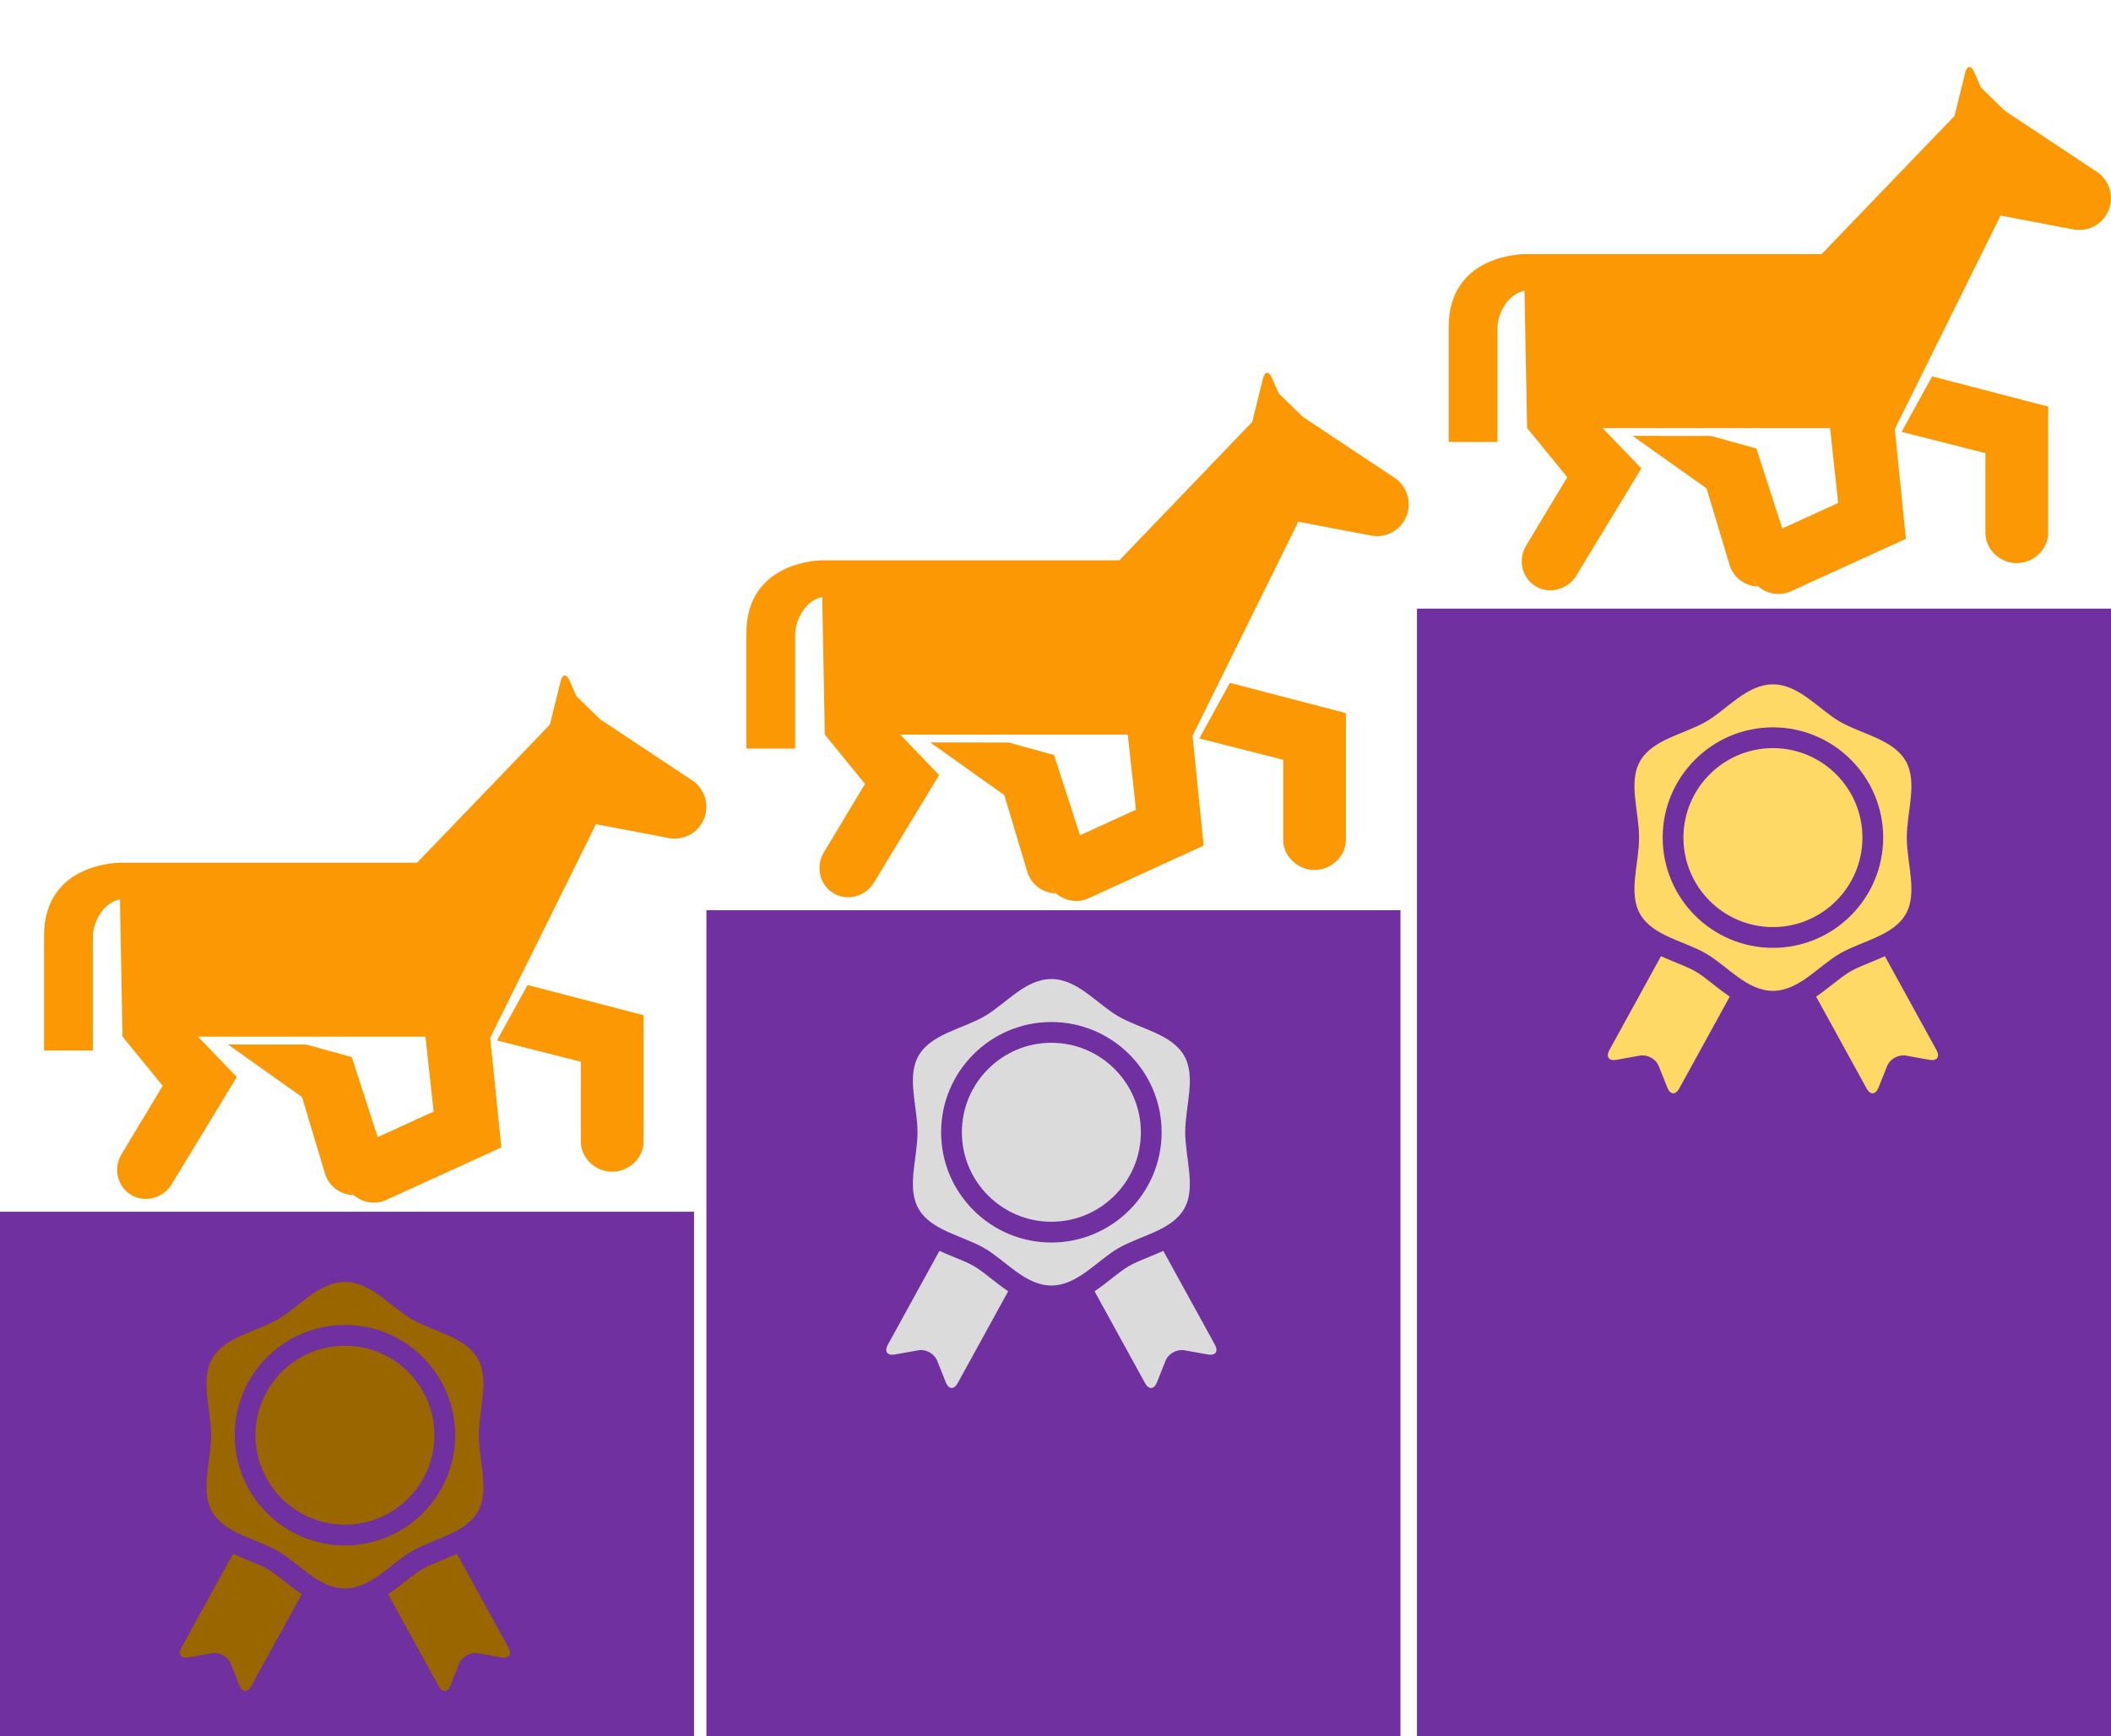<svg width="1533" height="1261" xmlns="http://www.w3.org/2000/svg" xmlns:xlink="http://www.w3.org/1999/xlink" overflow="hidden"><defs><clipPath id="clip0"><rect x="269" y="537" width="1533" height="1261"/></clipPath><clipPath id="clip1"><rect x="1321" y="536" width="481" height="482"/></clipPath><clipPath id="clip2"><rect x="1321" y="536" width="481" height="482"/></clipPath><clipPath id="clip3"><rect x="1321" y="536" width="481" height="482"/></clipPath><clipPath id="clip4"><rect x="810" y="759" width="483" height="481"/></clipPath><clipPath id="clip5"><rect x="810" y="759" width="483" height="481"/></clipPath><clipPath id="clip6"><rect x="810" y="759" width="483" height="481"/></clipPath><clipPath id="clip7"><rect x="301" y="979" width="482" height="480"/></clipPath><clipPath id="clip8"><rect x="301" y="979" width="482" height="480"/></clipPath><clipPath id="clip9"><rect x="301" y="979" width="482" height="480"/></clipPath><clipPath id="clip10"><rect x="370" y="1468" width="298" height="298"/></clipPath><clipPath id="clip11"><rect x="370" y="1468" width="298" height="298"/></clipPath><clipPath id="clip12"><rect x="370" y="1468" width="298" height="298"/></clipPath><clipPath id="clip13"><rect x="884" y="1248" width="298" height="298"/></clipPath><clipPath id="clip14"><rect x="884" y="1248" width="298" height="298"/></clipPath><clipPath id="clip15"><rect x="884" y="1248" width="298" height="298"/></clipPath><clipPath id="clip16"><rect x="1408" y="1034" width="297" height="297"/></clipPath><clipPath id="clip17"><rect x="1408" y="1034" width="297" height="297"/></clipPath><clipPath id="clip18"><rect x="1408" y="1034" width="297" height="297"/></clipPath></defs><g clip-path="url(#clip0)" transform="translate(-269 -537)"><rect x="1298" y="979" width="504" height="819" fill="#7030A0"/><g clip-path="url(#clip1)"><g clip-path="url(#clip2)"><g clip-path="url(#clip3)"><path d="M328.399 313.358 328.399 313.674 389.027 329.087 389.027 386.971C389.027 399.109 399.566 408.962 411.693 408.957 423.83 408.957 434.497 399.109 434.497 386.971L434.497 295.28 350.414 273.334 328.399 313.358Z" fill="#FC9804" transform="matrix(1.002 0 0 1 1321 537)"/><path d="M468.324 123.811 403.108 80.447 385.79 63.559 380.836 52.282C378.596 47.173 375.685 47.42 374.353 52.842L366.607 84.212 270.322 184.525 81.73 184.525 55.908 184.525C55.908 184.525 0 183.681 0 237.614L0 320.937 35.366 320.937C35.366 320.937 35.366 249.268 35.366 238.408 35.366 228.536 42.15 213.749 54.993 211.136L56.858 310.833 85.888 346.465 85.888 346.732 56.231 396.062C49.982 406.369 53.059 419.704 63.008 425.729 72.959 431.753 86.242 428.378 92.488 418.057L139.685 340.161 111.497 310.833 276.4 310.833 282.335 365.254 282.34 365.254 241.796 383.806 223.013 325.685 190.058 316.577 133.294 316.542 186.935 354.696 186.935 354.696 203.596 410.261C206.334 419.655 215.04 425.724 224.331 425.975 221.982 423.957 220.209 421.461 218.839 418.471 220.208 421.451 222.199 423.957 224.543 425.975 230.862 431.417 239.978 433.115 248.025 429.435L331.409 391.3 323.347 311.687 400.004 156.566 452.94 166.641C462.206 168.363 472.084 164.125 476.992 155.365 483.313 144.309 479.317 130.107 468.324 123.811Z" fill="#FC9804" transform="matrix(1.002 0 0 1 1321 537)"/></g></g></g><rect x="782" y="1198" width="504" height="600" fill="#7030A0"/><g clip-path="url(#clip4)"><g clip-path="url(#clip5)"><g clip-path="url(#clip6)"><path d="M1140.08 1073.01 1140.08 1073.33 1200.84 1088.77 1200.84 1146.78C1200.84 1158.94 1211.4 1168.81 1223.55 1168.81 1235.71 1168.81 1246.4 1158.94 1246.4 1146.78L1246.4 1054.89 1162.14 1032.9 1140.08 1073.01Z" fill="#FC9804"/><path d="M1280.3 883.069 1214.95 839.614 1197.59 822.691 1192.63 811.391C1190.38 806.271 1187.47 806.519 1186.13 811.953L1178.37 843.388 1081.89 943.909 892.9 943.909 867.025 943.909C867.025 943.909 811 943.064 811 997.109L811 1080.61 846.439 1080.61C846.439 1080.61 846.439 1008.79 846.439 997.905 846.439 988.012 853.237 973.194 866.107 970.576L867.976 1070.48 897.067 1106.19 897.067 1106.45 867.348 1155.89C861.086 1166.22 864.169 1179.58 874.139 1185.62 884.111 1191.65 897.421 1188.27 903.68 1177.93L950.976 1099.87 922.729 1070.48 1087.98 1070.48 1093.92 1125.02 1093.93 1125.02 1053.3 1143.61 1034.48 1085.36 1001.45 1076.24 944.571 1076.2 998.324 1114.43 998.324 1114.43 1015.02 1170.12C1017.76 1179.53 1026.49 1185.61 1035.8 1185.86 1033.44 1183.84 1031.67 1181.34 1030.29 1178.34 1031.67 1181.33 1033.66 1183.84 1036.01 1185.86 1042.34 1191.32 1051.48 1193.02 1059.54 1189.33L1143.1 1151.12 1135.02 1071.34 1211.84 915.892 1264.88 925.988C1274.17 927.714 1284.07 923.467 1288.99 914.688 1295.32 903.609 1291.32 889.378 1280.3 883.069Z" fill="#FC9804"/></g></g></g><rect x="269" y="1417" width="504" height="381" fill="#7030A0"/><g clip-path="url(#clip7)"><g clip-path="url(#clip8)"><g clip-path="url(#clip9)"><path d="M328.398 313.358 328.398 313.674 389.026 329.087 389.026 386.971C389.026 399.109 399.566 408.962 411.692 408.957 423.829 408.957 434.496 399.109 434.496 386.971L434.496 295.28 350.413 273.334 328.398 313.358Z" fill="#FC9804" transform="matrix(1.002 0 0 1 301 979)"/><path d="M468.324 123.811 403.107 80.447 385.79 63.559 380.836 52.282C378.596 47.173 375.685 47.42 374.353 52.842L366.606 84.212 270.322 184.525 81.73 184.525 55.908 184.525C55.908 184.525 0 183.681 0 237.613L0 320.937 35.366 320.937C35.366 320.937 35.366 249.268 35.366 238.408 35.366 228.536 42.15 213.749 54.993 211.136L56.857 310.832 85.888 346.465 85.888 346.732 56.231 396.061C49.982 406.369 53.059 419.704 63.008 425.728 72.959 431.753 86.242 428.378 92.488 418.056L139.685 340.161 111.497 310.833 276.4 310.833 282.335 365.254 282.34 365.254 241.796 383.806 223.013 325.685 190.057 316.577 133.293 316.542 186.935 354.696 186.935 354.696 203.596 410.261C206.334 419.655 215.04 425.723 224.33 425.975 221.982 423.957 220.209 421.46 218.839 418.47 220.208 421.45 222.199 423.957 224.542 425.975 230.862 431.417 239.978 433.115 248.025 429.435L331.408 391.3 323.347 311.687 400.004 156.566 452.94 166.641C462.206 168.363 472.083 164.125 476.992 155.364 483.313 144.308 479.316 130.106 468.324 123.811Z" fill="#FC9804" transform="matrix(1.002 0 0 1 301 979)"/></g></g></g><g clip-path="url(#clip10)"><g clip-path="url(#clip11)"><g clip-path="url(#clip12)"><path d="M463.339 1676.55C459.158 1674.13 453.97 1672.02 448.478 1669.78 445.12 1668.41 441.655 1667 438.205 1665.43L400.72 1733.63C398.057 1738.48 400.332 1741.65 405.776 1740.68L422.956 1737.62C428.401 1736.65 434.534 1740.06 436.583 1745.2L442.885 1760.99C444.934 1766.12 448.792 1766.36 451.455 1761.51L488.139 1694.77C483.756 1691.83 479.723 1688.65 475.994 1685.71 471.502 1682.17 467.26 1678.82 463.339 1676.55Z" fill="#996600"/><path d="M638.28 1733.63 600.794 1665.43C597.344 1667 593.879 1668.41 590.521 1669.78 585.029 1672.02 579.842 1674.13 575.66 1676.55 571.738 1678.82 567.495 1682.17 563.004 1685.71 559.275 1688.65 555.243 1691.83 550.86 1694.76L587.545 1761.51C590.208 1766.36 594.066 1766.12 596.115 1760.99L602.416 1745.2C604.466 1740.06 610.599 1736.65 616.044 1737.62L633.224 1740.68C638.668 1741.65 640.943 1738.48 638.28 1733.63Z" fill="#996600"/><path d="M470.893 1663.49C486.228 1672.37 500.508 1690.58 519.499 1690.58 538.49 1690.58 552.77 1672.37 568.106 1663.49 583.927 1654.34 606.737 1650.77 615.892 1634.95 624.764 1619.61 616.71 1598.28 616.71 1579.29 616.71 1560.3 624.764 1538.97 615.892 1523.63 606.737 1507.81 583.927 1504.24 568.105 1495.08 552.77 1486.21 538.49 1468 519.499 1468 500.508 1468 486.228 1486.21 470.893 1495.08 455.072 1504.24 432.261 1507.81 423.108 1523.63 414.235 1538.97 422.29 1560.3 422.29 1579.29 422.29 1598.28 414.235 1619.61 423.107 1634.95 432.261 1650.77 455.071 1654.34 470.893 1663.49ZM519.499 1499.22C563.652 1499.22 599.573 1535.14 599.573 1579.29 599.573 1623.44 563.652 1659.36 519.499 1659.36 475.347 1659.36 439.426 1623.44 439.426 1579.29 439.426 1535.14 475.347 1499.22 519.499 1499.22Z" fill="#996600"/><path d="M519.499 1644.28C555.336 1644.28 584.489 1615.13 584.489 1579.29 584.489 1543.45 555.336 1514.3 519.499 1514.3 483.664 1514.3 454.511 1543.45 454.511 1579.29 454.511 1615.13 483.664 1644.28 519.499 1644.28Z" fill="#996600"/></g></g></g><g clip-path="url(#clip13)"><g clip-path="url(#clip14)"><g clip-path="url(#clip15)"><path d="M976.339 1456.55C972.158 1454.13 966.97 1452.02 961.478 1449.78 958.12 1448.41 954.655 1447 951.205 1445.43L913.72 1513.63C911.057 1518.48 913.332 1521.65 918.776 1520.68L935.957 1517.62C941.401 1516.65 947.534 1520.06 949.584 1525.2L955.885 1540.99C957.934 1546.12 961.792 1546.36 964.455 1541.51L1001.14 1474.77C996.756 1471.83 992.723 1468.65 988.994 1465.71 984.502 1462.17 980.26 1458.82 976.339 1456.55Z" fill="#DBDBDB"/><path d="M1151.28 1513.63 1113.79 1445.43C1110.34 1447 1106.88 1448.41 1103.52 1449.78 1098.03 1452.02 1092.84 1454.13 1088.66 1456.55 1084.74 1458.82 1080.5 1462.17 1076 1465.71 1072.28 1468.65 1068.24 1471.83 1063.86 1474.76L1100.55 1541.51C1103.21 1546.36 1107.07 1546.12 1109.12 1540.99L1115.42 1525.2C1117.47 1520.06 1123.6 1516.65 1129.04 1517.62L1146.22 1520.68C1151.67 1521.65 1153.94 1518.48 1151.28 1513.63Z" fill="#DBDBDB"/><path d="M983.893 1443.49C999.228 1452.37 1013.51 1470.58 1032.5 1470.58 1051.49 1470.58 1065.77 1452.37 1081.11 1443.49 1096.93 1434.34 1119.74 1430.77 1128.89 1414.95 1137.76 1399.61 1129.71 1378.28 1129.71 1359.29 1129.71 1340.3 1137.76 1318.97 1128.89 1303.63 1119.74 1287.81 1096.93 1284.24 1081.1 1275.08 1065.77 1266.21 1051.49 1248 1032.5 1248 1013.51 1248 999.228 1266.21 983.893 1275.08 968.072 1284.24 945.262 1287.81 936.108 1303.63 927.235 1318.97 935.29 1340.3 935.29 1359.29 935.29 1378.28 927.235 1399.61 936.107 1414.95 945.262 1430.77 968.071 1434.34 983.893 1443.49ZM1032.5 1279.22C1076.65 1279.22 1112.57 1315.14 1112.57 1359.29 1112.57 1403.44 1076.65 1439.36 1032.5 1439.36 988.347 1439.36 952.427 1403.44 952.427 1359.29 952.427 1315.14 988.347 1279.22 1032.5 1279.22Z" fill="#DBDBDB"/><path d="M1032.5 1424.28C1068.34 1424.28 1097.49 1395.13 1097.49 1359.29 1097.49 1323.45 1068.34 1294.3 1032.5 1294.3 996.664 1294.3 967.511 1323.45 967.511 1359.29 967.511 1395.13 996.664 1424.28 1032.5 1424.28Z" fill="#DBDBDB"/></g></g></g><g clip-path="url(#clip16)"><g clip-path="url(#clip17)"><g clip-path="url(#clip18)"><path d="M1500.34 1242.55C1496.16 1240.13 1490.97 1238.02 1485.48 1235.78 1482.12 1234.41 1478.65 1233 1475.2 1231.43L1437.72 1299.63C1435.06 1304.48 1437.33 1307.65 1442.78 1306.68L1459.96 1303.62C1465.4 1302.65 1471.53 1306.06 1473.58 1311.2L1479.88 1326.99C1481.93 1332.12 1485.79 1332.36 1488.45 1327.51L1525.14 1260.77C1520.76 1257.83 1516.72 1254.65 1512.99 1251.71 1508.5 1248.17 1504.26 1244.82 1500.34 1242.55Z" fill="#FFD966"/><path d="M1675.28 1299.63 1637.79 1231.43C1634.34 1233 1630.88 1234.41 1627.52 1235.78 1622.03 1238.02 1616.84 1240.13 1612.66 1242.55 1608.74 1244.82 1604.5 1248.17 1600 1251.71 1596.28 1254.65 1592.24 1257.83 1587.86 1260.76L1624.55 1327.51C1627.21 1332.36 1631.07 1332.12 1633.12 1326.99L1639.42 1311.2C1641.47 1306.06 1647.6 1302.65 1653.04 1303.62L1670.22 1306.68C1675.67 1307.65 1677.94 1304.48 1675.28 1299.63Z" fill="#FFD966"/><path d="M1507.89 1229.49C1523.23 1238.37 1537.51 1256.58 1556.5 1256.58 1575.49 1256.58 1589.77 1238.37 1605.11 1229.49 1620.93 1220.34 1643.74 1216.77 1652.89 1200.95 1661.76 1185.61 1653.71 1164.28 1653.71 1145.29 1653.71 1126.3 1661.76 1104.97 1652.89 1089.63 1643.74 1073.81 1620.93 1070.24 1605.1 1061.08 1589.77 1052.21 1575.49 1034 1556.5 1034 1537.51 1034 1523.23 1052.21 1507.89 1061.08 1492.07 1070.24 1469.26 1073.81 1460.11 1089.63 1451.23 1104.97 1459.29 1126.3 1459.29 1145.29 1459.29 1164.28 1451.23 1185.61 1460.11 1200.95 1469.26 1216.77 1492.07 1220.34 1507.89 1229.49ZM1556.5 1065.22C1600.65 1065.22 1636.57 1101.14 1636.57 1145.29 1636.57 1189.44 1600.65 1225.36 1556.5 1225.36 1512.35 1225.36 1476.43 1189.44 1476.43 1145.29 1476.43 1101.14 1512.35 1065.22 1556.5 1065.22Z" fill="#FFD966"/><path d="M1556.5 1210.28C1592.34 1210.28 1621.49 1181.13 1621.49 1145.29 1621.49 1109.45 1592.34 1080.3 1556.5 1080.3 1520.66 1080.3 1491.51 1109.45 1491.51 1145.29 1491.51 1181.13 1520.66 1210.28 1556.5 1210.28Z" fill="#FFD966"/></g></g></g></g></svg>